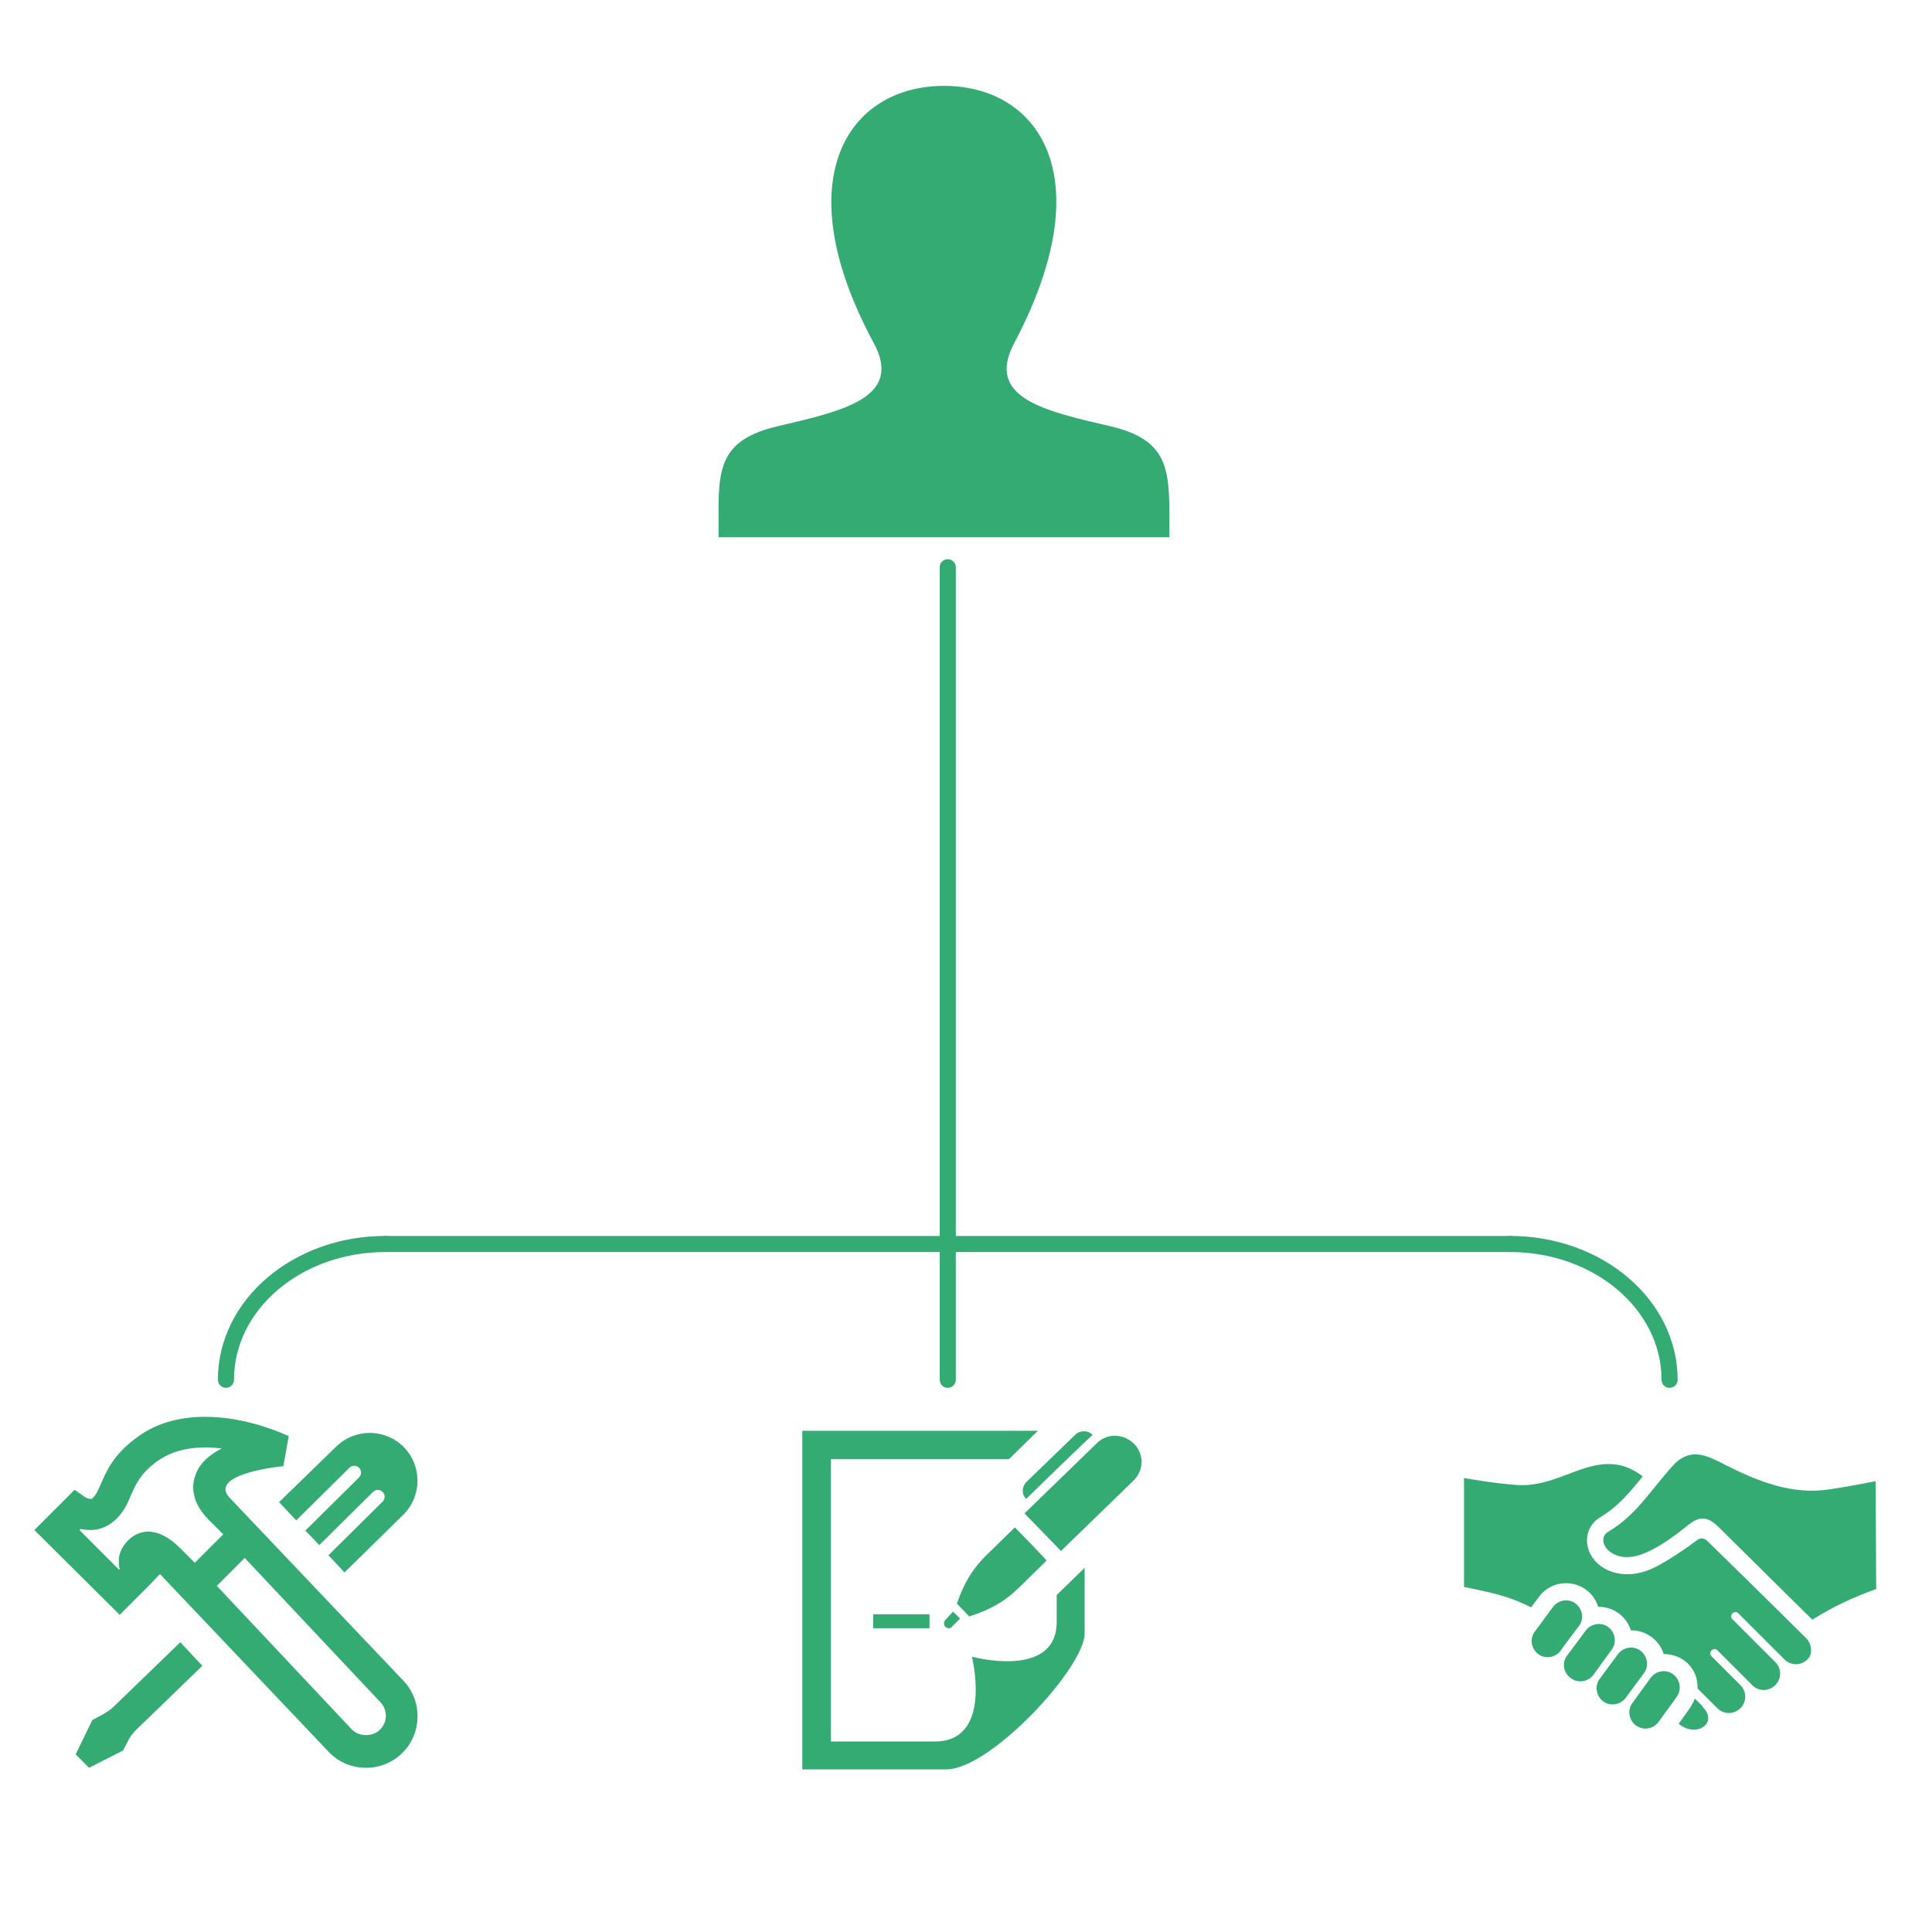 <?xml version="1.0" encoding="utf-8"?>
<!-- Generator: Adobe Illustrator 25.0.1, SVG Export Plug-In . SVG Version: 6.00 Build 0)  -->
<svg version="1.1" id="Layer_1" xmlns="http://www.w3.org/2000/svg" xmlns:xlink="http://www.w3.org/1999/xlink" x="0px" y="0px"
	 viewBox="0 0 360 360" style="enable-background:new 0 0 360 360;" xml:space="preserve">
<style type="text/css">
	.st0{fill:#34AB72;}
	.st1{fill:none;stroke:#34AB72;stroke-width:3;stroke-linecap:round;stroke-miterlimit:10;}
</style>
<path class="st0" d="M68.2,329.4c-2.6,0-5-1-6.8-2.8l-31.6-33.3l-1.8,1.9l-5.7,5.7L6.4,285.1l7.5-7.5l2,1.4c0.1,0,0.5,0.3,0.9,0.3
	c0.2,0,0.4,0,0.6-0.3c0.6-0.6,0.9-1.4,1.4-2.5c1-2.3,2.3-5.4,6.5-8.5c3.5-2.7,7.9-4,13-4c8.1,0,15.2,3.5,15.5,3.6l-1,5.6
	c-4.9,0.5-13.6,2.3-9.9,6l32.1,33.8c1.8,1.8,2.8,4.2,2.8,6.8c0,2.6-1,5-2.8,6.8C73.2,328.4,70.8,329.4,68.2,329.4z M40.4,295.5
	l25.2,26.8c1.3,1.3,3.8,1.4,5.2,0c0.7-0.7,1.1-1.6,1.1-2.6s-0.4-1.9-1.1-2.6l-25.2-26.8C45.6,290.3,40.4,295.5,40.4,295.5z
	 M14.8,285.1l7.4,7.4l0.1-0.1c-0.4-1.7-0.2-3.6,1.6-5.4c1-1,2.3-1.6,3.7-1.6c1.9,0,3.9,1,6,3.1l2.7,2.7l5.3-5.3l-2.7-2.7
	c-3.5-3.5-3.1-6.7-2.5-8.3c0.7-2.1,2.4-3.7,4.9-5c-0.9-0.1-1.9-0.2-2.9-0.2c-3.8,0-6.9,0.9-9.4,2.8c-2.9,2.2-3.7,4.1-4.6,6.1
	c-0.6,1.5-1.3,3-2.7,4.4c-1.3,1.3-3,2.1-4.8,2.1c-0.7,0-1.3-0.1-1.9-0.2C15,285,14.8,285.1,14.8,285.1z M55.2,283.3l9.9-9.8
	c0.5-0.5,1.3-0.5,1.8,0c0.5,0.5,0.5,1.3,0,1.8l-10,9.9l2.6,2.7l10-9.9c0.5-0.5,1.3-0.5,1.8,0c0.5,0.5,0.5,1.3,0,1.8l-10.1,10l3,3.2
	l11-10.8c1.7-1.7,2.6-4,2.6-6.3c0-2.3-0.9-4.6-2.6-6.3c-1.7-1.7-4-2.6-6.3-2.6c-2.3,0-4.6,0.9-6.3,2.6L52,279.9
	C52,279.9,55.2,283.3,55.2,283.3z M33.6,306l-12.3,11.9c-0.7,0.7-1.5,1.2-2.4,1.7l-1.7,0.9l-3.1,6.4l2.5,2.5l6.3-3.2l0.9-1.7
	c0.4-0.9,1-1.6,1.7-2.3l12.2-11.8L33.6,306z"/>
<path class="st0" d="M191.2,279.3c-0.9-0.9-0.8-2.3,0.1-3.2l9.1-8.8c0.4-0.4,1-0.6,1.6-0.6c0.6,0,1.2,0.2,1.6,0.7
	C203.5,267.3,191.2,279.3,191.2,279.3z M176.2,301.8c-0.2,0.2-0.3,0.4-0.3,0.7c0,0.5,0.4,0.9,0.9,0.9c0.2,0,0.5-0.1,0.6-0.3l1.5-1.5
	l-1.3-1.3L176.2,301.8z M189.1,284.6l-5.2,5.1c-2.8,2.7-4.3,5.4-5.6,9.1l2.3,2.4c3.7-1.2,6.4-2.6,9.2-5.3l5.2-5.1
	C195.1,290.7,189.1,284.6,189.1,284.6z M204.4,268.9L190.9,282l6.8,7l13.5-13.1c1-1,1.5-2.2,1.5-3.5
	C212.7,268.2,207.5,265.9,204.4,268.9z M173.2,300.8h-10.5v2.6h10.5V300.8z M196.9,297.2v5c0,10.8-15.8,6.5-15.8,6.5
	s4,15.8-6.9,15.8h-19.4v-52.6H188l5.4-5.3h-43.9v63.1h26.8c8.3,0,25.8-19,25.8-25.3v-12.3C202.2,292.1,196.9,297.2,196.9,297.2z"/>
<path class="st0" d="M309,320.9c-0.6,0.8-1.5,1.2-2.4,1.2c-0.6,0-1.2-0.2-1.8-0.6c-1.3-1-1.6-2.9-0.6-4.2l3.4-4.7
	c1-1.3,2.9-1.6,4.2-0.6c1.3,1,1.6,2.9,0.6,4.2C312.4,316.3,309,320.9,309,320.9z M306.3,311.8c1-1.3,0.7-3.2-0.6-4.2
	c-1.3-1-3.2-0.7-4.2,0.6l-3.4,4.6c-1,1.3-0.7,3.2,0.6,4.2c1.3,1,3.2,0.7,4.2-0.6L306.3,311.8z M300.3,307.4c1-1.3,0.7-3.2-0.6-4.2
	c-1.3-1-3.2-0.7-4.2,0.6l-3.5,4.7c-1,1.3-0.7,3.2,0.7,4.2c1.3,1,3.2,0.7,4.2-0.6L300.3,307.4z M294.2,303c1-1.3,0.7-3.2-0.6-4.2
	c-1.3-1-3.2-0.7-4.2,0.6l-3.4,4.6c-1,1.3-0.7,3.2,0.6,4.2c1.3,1,3.2,0.7,4.2-0.6C290.7,307.6,294.2,303,294.2,303z M349.5,276
	c0,0-5,1-8.5,1.5c-6.9,1.1-13.3-1.3-20.4-5c-1.4-0.7-3.1-1.5-4.7-1.5c-1.5,0-2.9,0.7-4.1,2c-4.4,4.9-6.9,9.3-12.1,12.4
	c-2.6,1.5,0.4,6.2,6,4.3c2.8-1,5.6-2.9,8.7-5.4c2.4-2,3.9-1.7,6,0.4c4,4,17.3,17.1,17.3,17.1c4.2-2.6,7.7-4.2,11.9-5.7L349.5,276
	L349.5,276z M315.8,316.5c-0.5,1.5-2,3.2-3,4.7c1,0.8,1.9,1.1,2.8,1.1c2.3,0,3.8-2.1,1.7-4.2C317.4,318,315.8,316.5,315.8,316.5z
	 M336.7,305.4c-3.4-3.4-15.1-14.9-18.6-18.3c-0.5-0.5-1.3-0.6-1.9-0.1c-2,1.5-6.7,4.8-9.4,5.7c-5.4,1.9-10-0.7-10.9-4.3
	c-0.6-2.3,0.3-4.5,2.3-5.7c3.2-1.9,5.3-4.4,7.9-7.6c-2.2-1.7-4.3-2.3-6.4-2.3c-5.5,0-10.6,4.4-17.1,3.9c-4.4-0.3-9.8-1.3-9.8-1.3
	v20.3c4.7,1,7.9,1.5,12.5,3.8l1.5-2c1.2-1.6,3-2.5,5-2.5c2.8,0,5.2,1.8,6,4.4c3,0,5.3,1.9,6.1,4.4c2.6-0.1,5.3,1.7,6.1,4.4
	c3.7,0,6.5,2.9,6.3,6.4l3.7,3.7c1.2,1.2,3.1,1.2,4.3,0c1.2-1.2,1.2-3.1,0-4.3l-5.4-5.4c-0.7-0.7,0.4-1.8,1.1-1.1l6.5,6.5
	c1.2,1.2,3.1,1.2,4.3,0s1.2-3.1,0-4.3l-8-8c-0.7-0.7,0.4-1.8,1.1-1.1l8.6,8.6c1.2,1.2,3.1,1.2,4.3,0
	C337.7,308.4,337.7,306.6,336.7,305.4z"/>
<g>
	<line class="st1" x1="176.6" y1="105.7" x2="176.6" y2="231.8"/>
	<line class="st1" x1="71.8" y1="231.8" x2="281.4" y2="231.8"/>
	<path class="st1" d="M42.1,257.1c0-14,13.3-25.3,29.7-25.3"/>
	<path class="st1" d="M311.1,257.1c0-14-13.3-25.3-29.7-25.3"/>
	<line class="st1" x1="176.6" y1="257.1" x2="176.6" y2="231.8"/>
</g>
<path class="st0" d="M206.8,79.4c-12-2.8-23.3-5.2-17.8-15.5c16.5-31.2,4.4-47.9-13.1-47.9c-17.8,0-29.6,17.3-13.1,47.9
	c5.6,10.3-6,12.7-17.8,15.5c-10.8,2.5-11.2,7.8-11.1,17.2l0,3.5h84l0-3.4C217.9,87.3,217.6,81.9,206.8,79.4z"/>
</svg>
